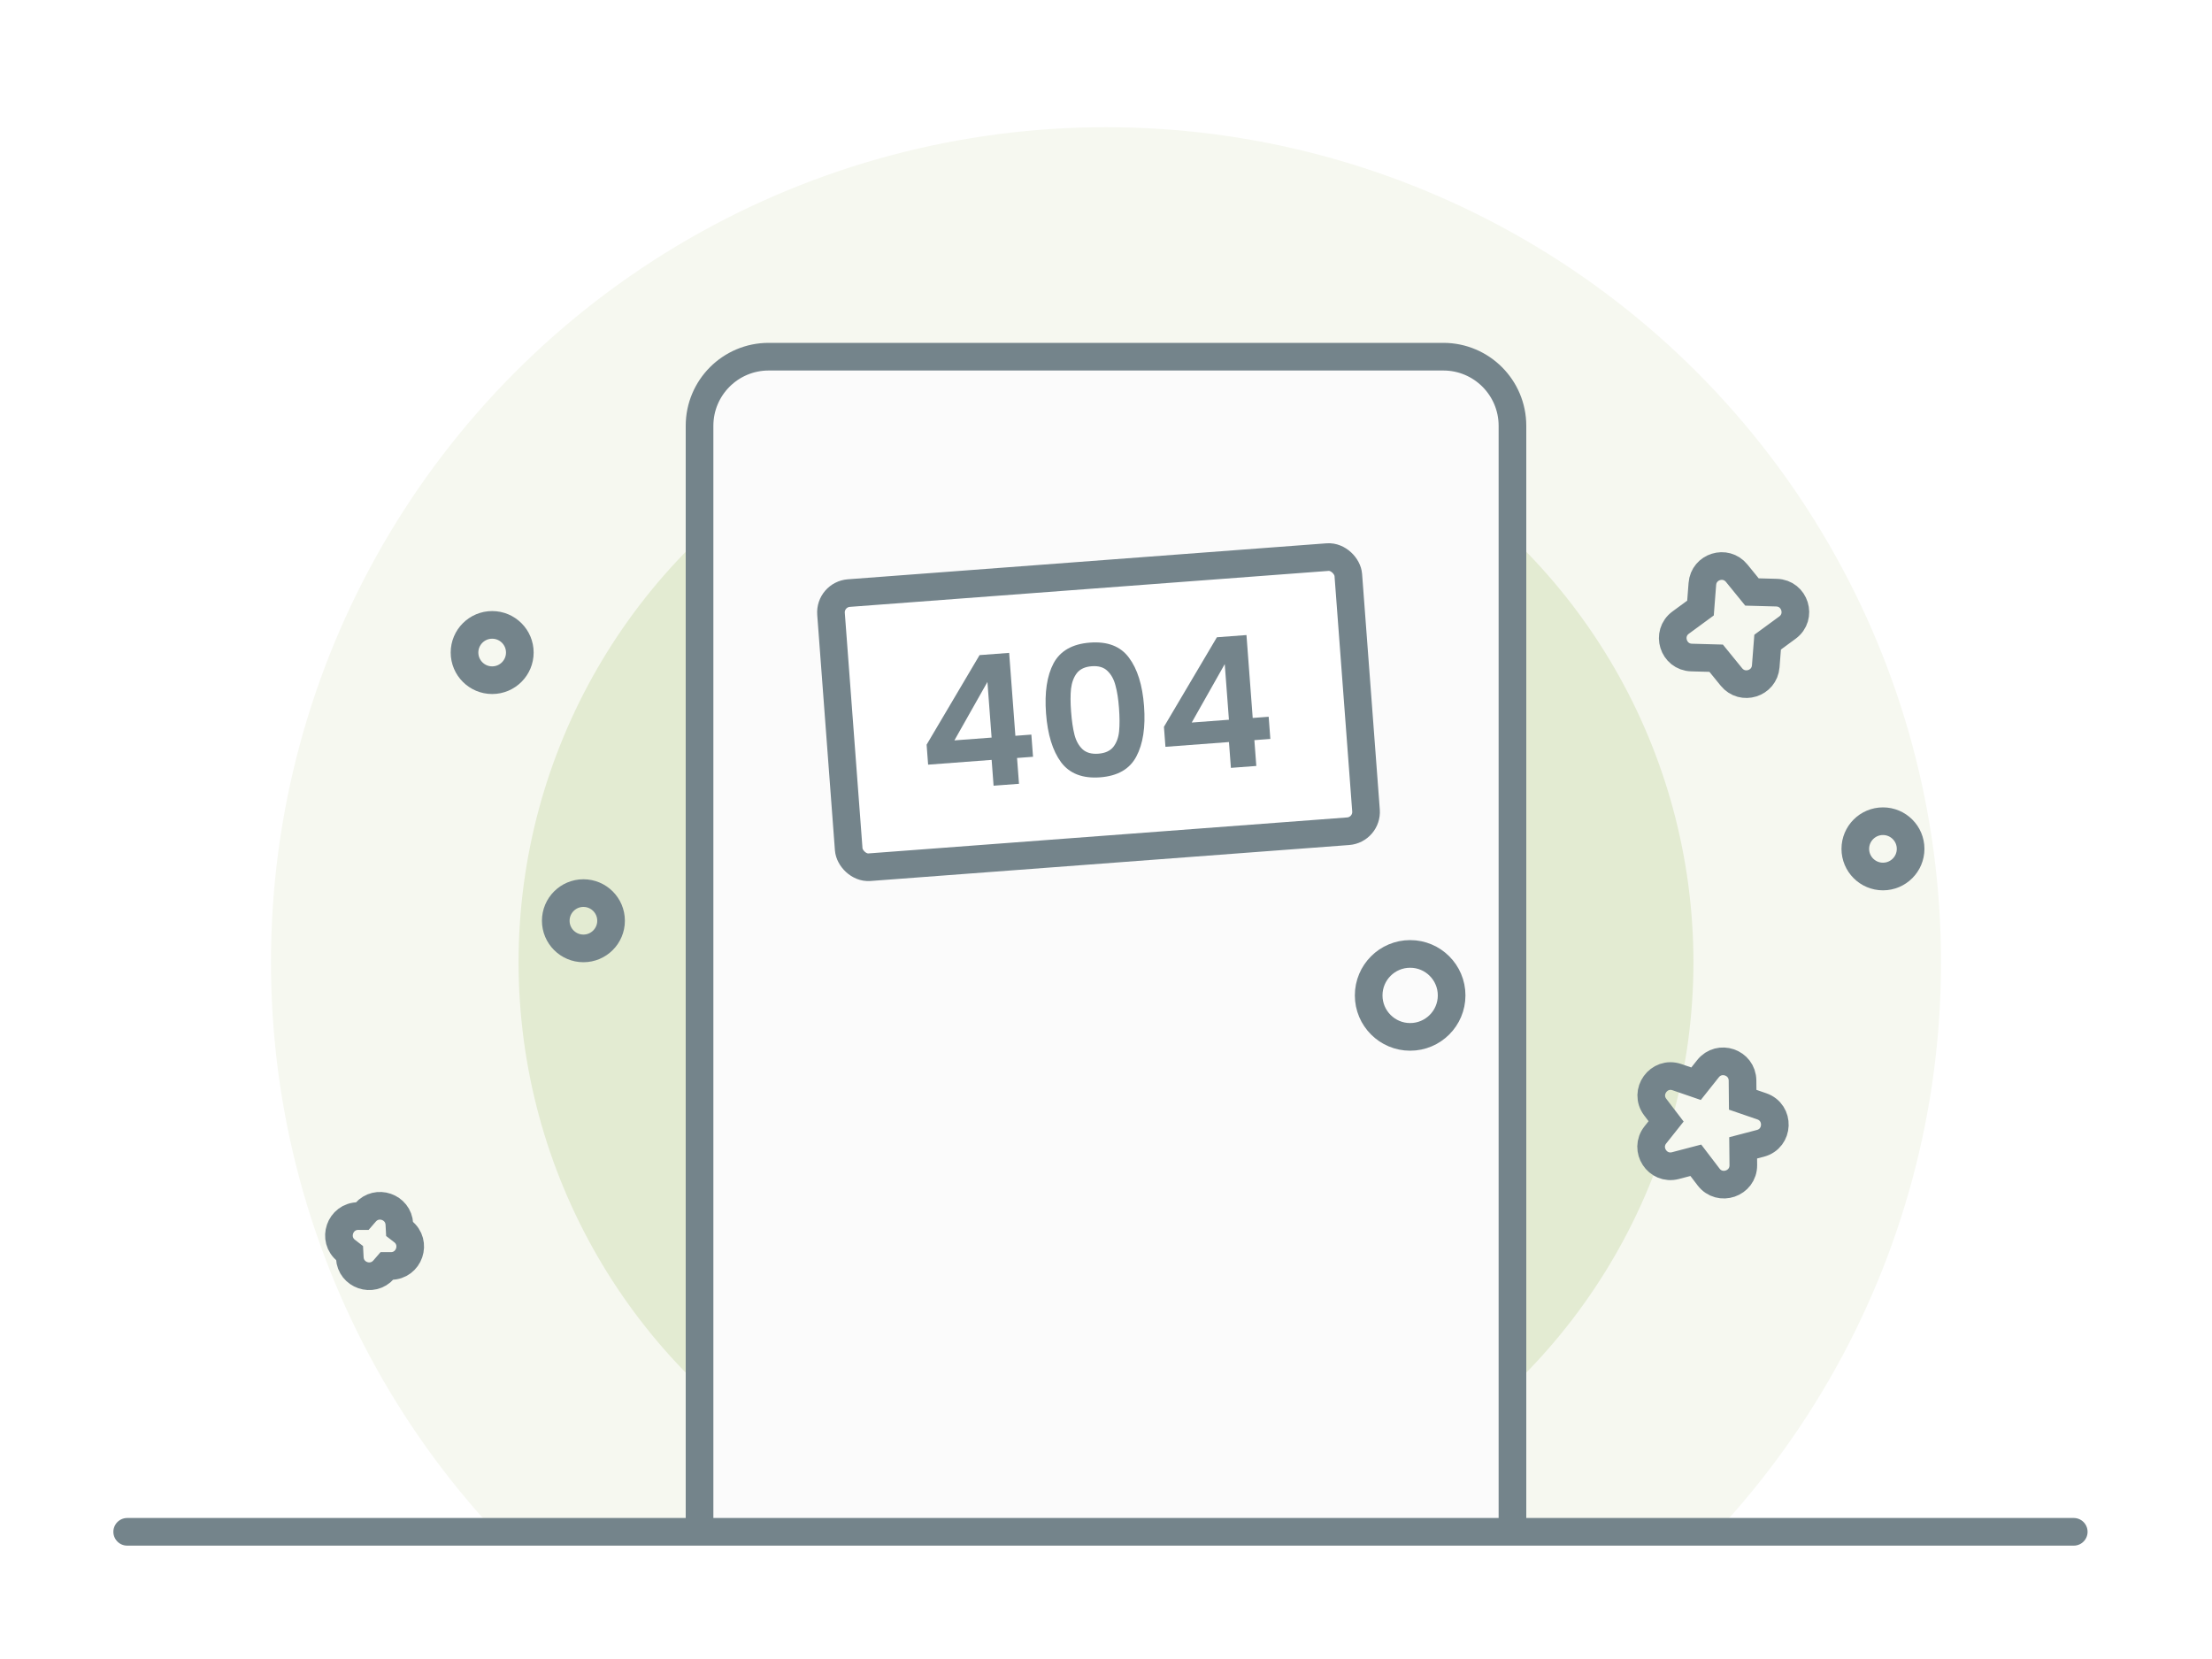 <svg width="400" height="300" viewBox="0 0 400 300" fill="none" xmlns="http://www.w3.org/2000/svg">
<rect width="400" height="300" fill="white"/>
<g clip-path="url(#clip0_1173_4611)">
<circle cx="200" cy="174" r="151" fill="#F6F8F0"/>
<circle cx="200" cy="174" r="106.225" fill="#E3EBD2"/>
<path d="M264 304.5H136C130.753 304.5 126.5 300.247 126.5 295V77C126.5 70.096 132.096 64.5 139 64.5H261C267.904 64.5 273.5 70.096 273.5 77V295C273.5 300.247 269.247 304.5 264 304.5Z" fill="#FBFBFB" stroke="#74848B" stroke-width="5"/>
<rect x="150.012" y="107.51" width="93.806" height="49.711" rx="3.5" transform="rotate(-4.298 150.012 107.51)" fill="white" stroke="#74848B" stroke-width="5"/>
<path d="M167.833 138.275L167.561 134.658L177.137 118.464L182.486 118.062L183.613 133.055L186.501 132.838L186.803 136.849L183.915 137.066L184.266 141.735L179.671 142.08L179.32 137.411L167.833 138.275ZM178.558 123.317L172.586 133.884L179.314 133.378L178.558 123.317Z" fill="#74848B"/>
<path d="M189.155 129.001C188.87 125.209 189.325 122.188 190.52 119.938C191.737 117.687 193.932 116.441 197.104 116.203C200.277 115.965 202.622 116.868 204.14 118.914C205.68 120.959 206.593 123.877 206.878 127.669C207.164 131.483 206.7 134.527 205.485 136.8C204.291 139.072 202.108 140.327 198.935 140.566C195.763 140.804 193.406 139.89 191.864 137.824C190.345 135.756 189.441 132.815 189.155 129.001ZM202.348 128.01C202.227 126.388 202.015 125.037 201.714 123.957C201.433 122.854 200.949 121.976 200.262 121.322C199.596 120.667 198.651 120.385 197.426 120.477C196.2 120.569 195.297 120.99 194.715 121.739C194.155 122.486 193.808 123.427 193.673 124.562C193.558 125.672 193.562 127.039 193.684 128.661C193.809 130.327 194.013 131.722 194.296 132.847C194.577 133.95 195.061 134.828 195.748 135.482C196.434 136.114 197.389 136.384 198.614 136.292C199.839 136.2 200.744 135.79 201.327 135.063C201.909 134.314 202.256 133.373 202.369 132.24C202.481 131.086 202.474 129.675 202.348 128.01Z" fill="#74848B"/>
<path d="M210.749 135.049L210.477 131.432L220.053 115.239L225.402 114.837L226.529 129.829L229.417 129.612L229.719 133.623L226.83 133.84L227.181 138.509L222.587 138.854L222.236 134.186L210.749 135.049ZM221.473 120.092L215.502 130.658L222.23 130.152L221.473 120.092Z" fill="#74848B"/>
<path d="M316.81 107.048L314.047 103.652C312.053 101.2 308.087 102.438 307.842 105.589L307.503 109.954L303.92 112.583C301.231 114.555 302.561 118.812 305.894 118.904L310.336 119.026L313.099 122.422C315.094 124.874 319.059 123.635 319.304 120.484L319.643 116.119L323.227 113.491C325.915 111.519 324.586 107.261 321.253 107.17L316.81 107.048Z" stroke="#74848B" stroke-width="5"/>
<path d="M315.136 198.872L315.104 195.395C315.072 192.098 310.917 190.669 308.864 193.25L306.7 195.971L303.252 194.785C299.976 193.659 297.23 197.466 299.332 200.219L301.286 202.779L299.349 205.214C297.255 207.848 299.721 211.632 302.976 210.778L306.657 209.814L308.966 212.838C311.008 215.513 315.279 214.046 315.248 210.681L315.218 207.57L318.334 206.753C321.685 205.875 321.86 201.184 318.585 200.058L315.136 198.872Z" stroke="#74848B" stroke-width="5"/>
<path d="M72.817 222.658L72.263 222.23L72.218 221.367C72.054 218.223 68.145 216.878 66.08 219.255L65.514 219.908L64.814 219.905C61.469 219.89 60.012 224.126 62.657 226.173L63.211 226.601L63.256 227.464C63.42 230.608 67.329 231.953 69.394 229.576L69.96 228.923L70.66 228.926C74.004 228.941 75.462 224.705 72.817 222.658Z" stroke="#74848B" stroke-width="5"/>
<circle cx="89" cy="118" r="5" stroke="#74848B" stroke-width="5"/>
<circle cx="340.5" cy="153.5" r="5" stroke="#74848B" stroke-width="5"/>
<circle cx="255" cy="180" r="7.5" stroke="#74848B" stroke-width="5"/>
<circle cx="105.5" cy="166.5" r="5" stroke="#74848B" stroke-width="5"/>
</g>
<path d="M23 277H375" stroke="#74848B" stroke-width="5" stroke-linecap="round"/>
<defs>
<clipPath id="clip0_1173_4611">
<rect width="400" height="252" fill="white" transform="translate(0 23)"/>
</clipPath>
</defs>
</svg>
